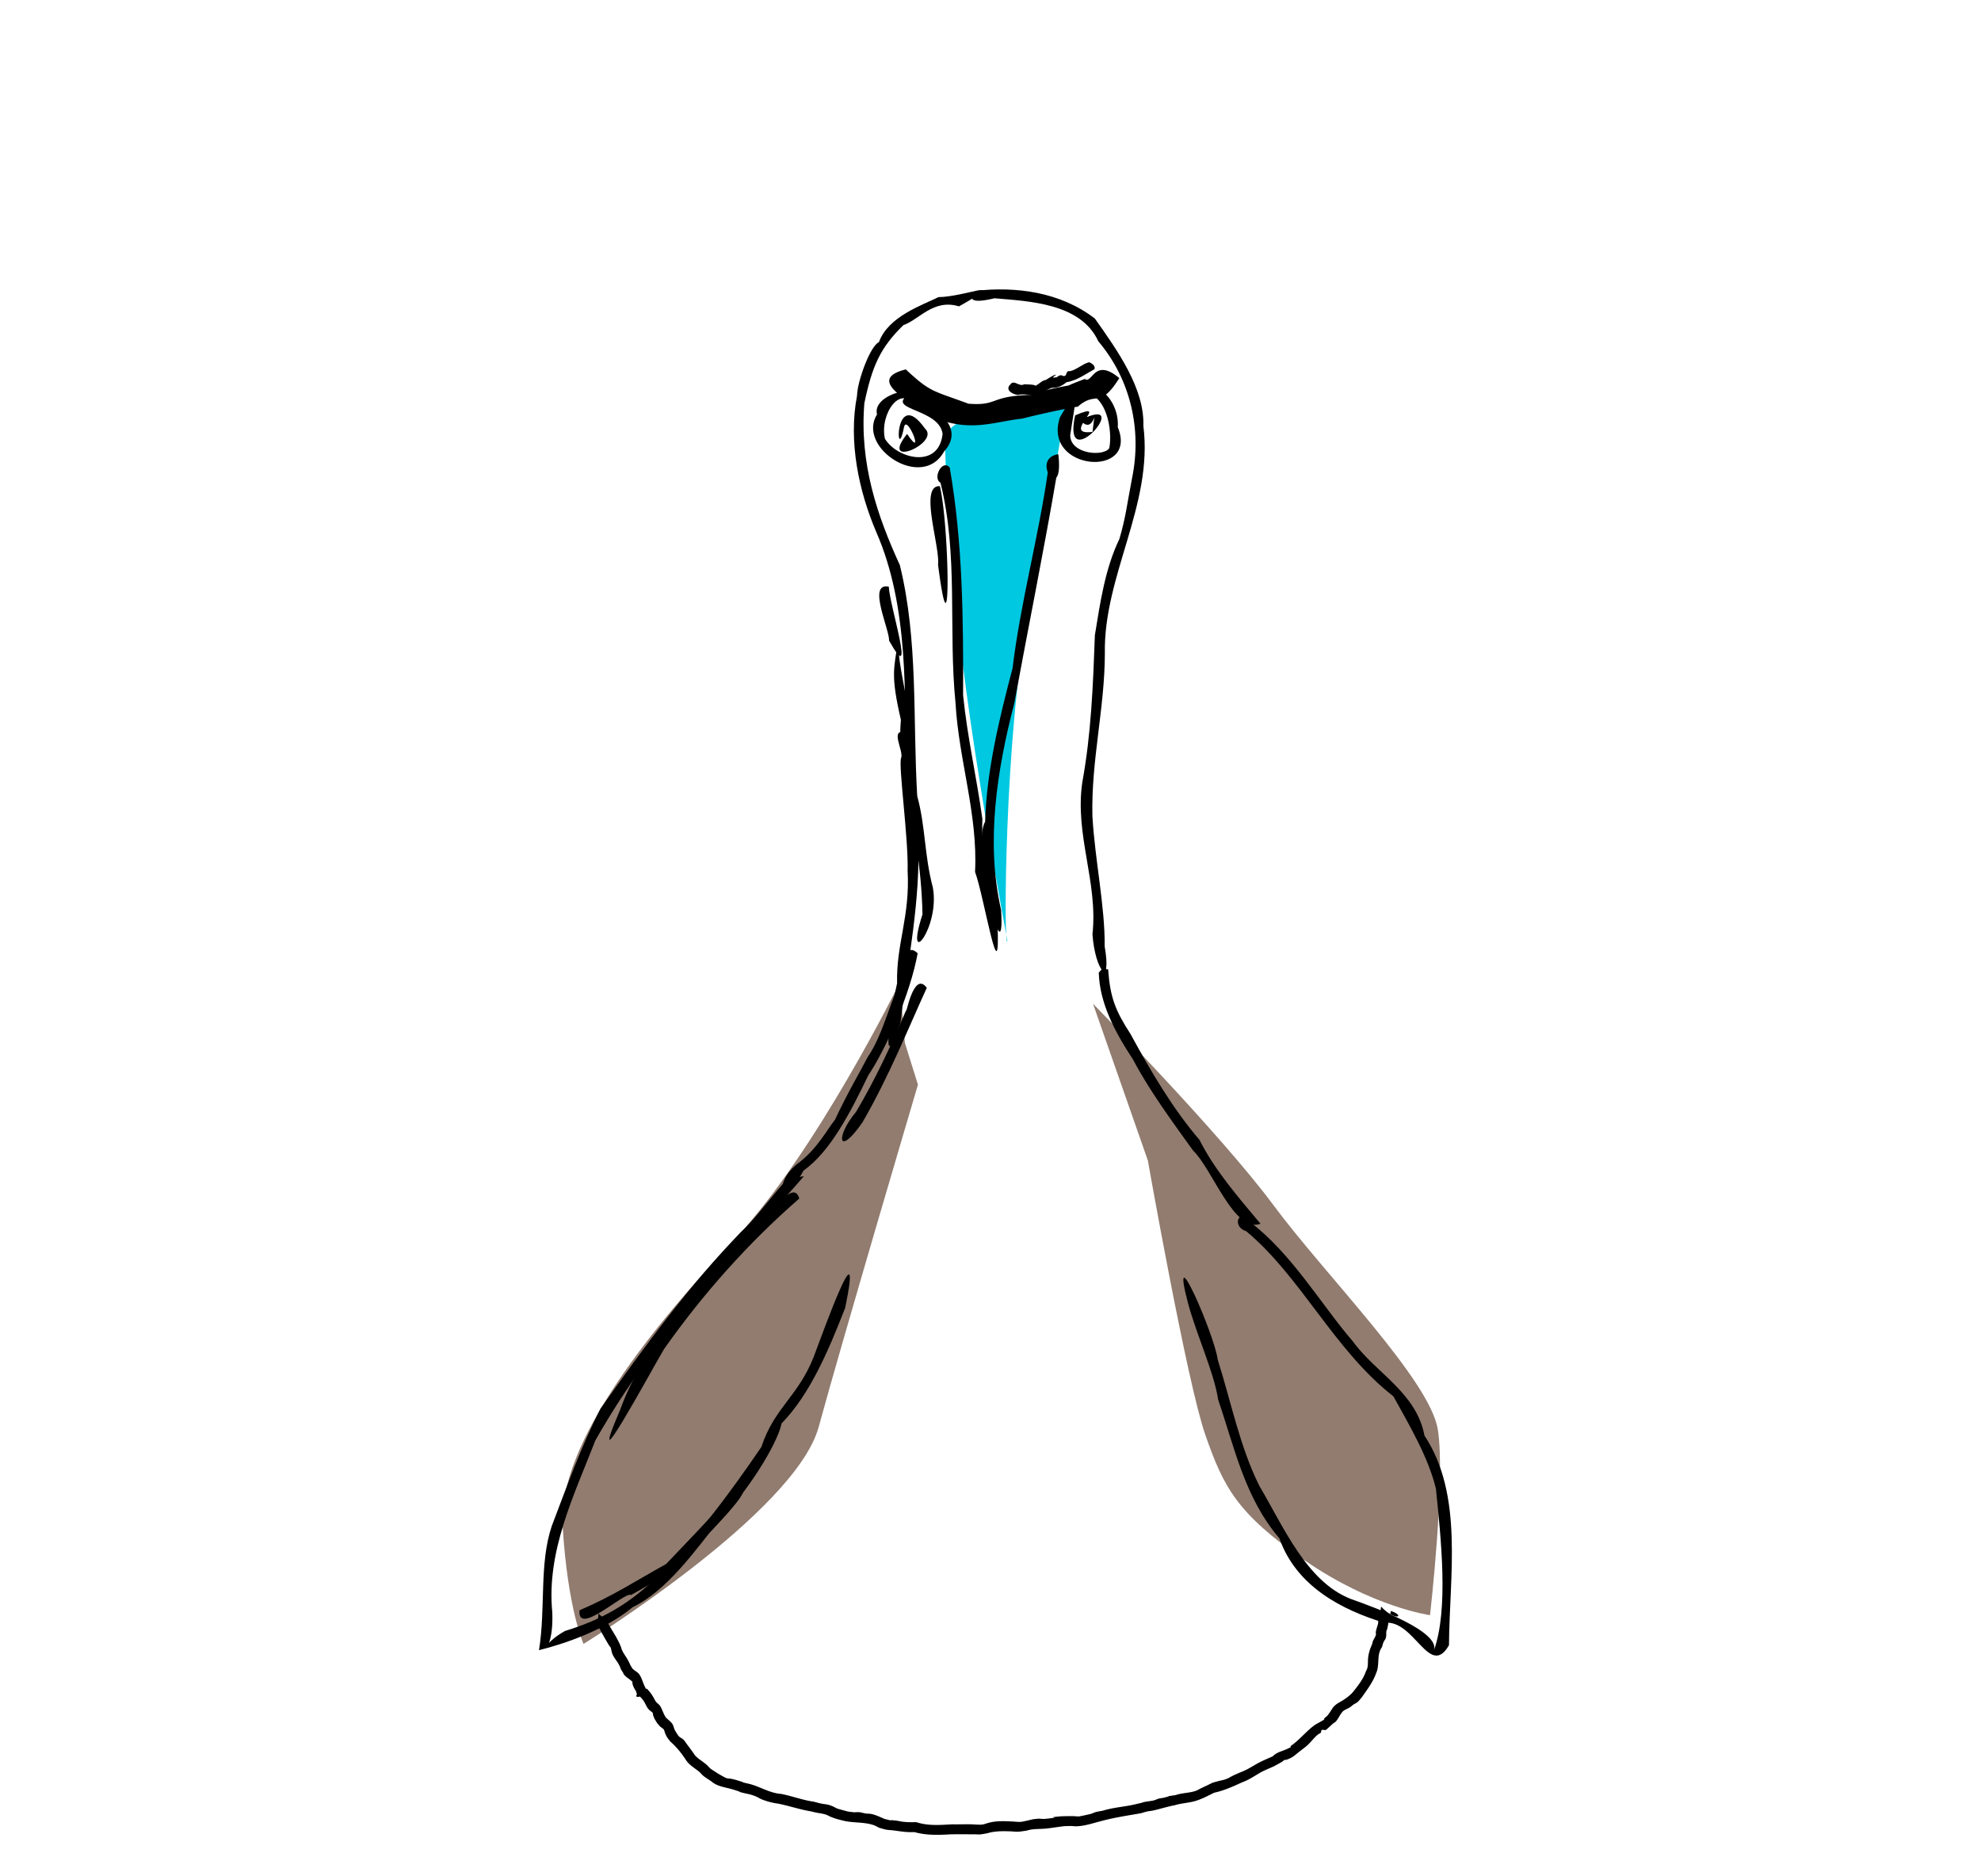 <svg xmlns="http://www.w3.org/2000/svg" viewBox="0 0 198.438 187.854" height="710" width="750">
    <g stroke-width="1.325">
        <path d="M94.658 44.24c.414 16.678 3.215 33.357 6.255 50.035-.394.984-.283-20.555 2.001-32.273 1.983-10.175 4.003-22.015 4.003-22.015-5.103 1.81-12.071.814-12.259 4.253z" fill="#00c8e1" fill-rule="evenodd"/>
        <path d="M90.119 98.425s-8.375 17.01-16.488 25.647c-8.113 8.636-17.796 20.413-17.272 28.788.523 8.374 2.093 11.776 2.093 11.776s21.198-13.085 23.554-21.721c2.355-8.636 9.945-34.284 9.945-34.284l-1.309-4.187zM109.485 100.519s12.823 13.085 18.057 20.15c5.235 7.067 15.703 17.535 16.488 22.508.785 4.972-.785 18.58-.785 18.58s-5.758-.785-12.562-5.495c-6.804-4.71-8.113-7.328-9.945-12.562-1.832-5.234-5.757-27.48-5.757-27.48z" fill="#917c6f" fill-rule="evenodd"/>
        <g stroke-width=".615">
            <path d="M96.063 30.683c-2.564-.784-4.006 1.348-5.562 1.872-2.334 2.266-3.146 4.131-3.918 7.827-.494 6.042 1.285 11.27 3.554 16.208 1.859 7.571 1.285 15.412 1.742 23.14.841 3.046.704 5.92 1.562 9.142.758 4.062-2.907 8.474-1.035 2.7-.09-4.725-.948-9.12-1.75-13.695.04-8.235.365-17.17-2.866-24.56-1.76-4.11-2.828-9.087-1.94-13.692.024-1.427 1.325-4.997 2.194-5.36.937-2.596 4.378-3.714 5.965-4.51 2.595-.014 7.359-2.069 2.054.928z"/>
            <path d="M97.713 29.13c3.984-.457 8.455.078 11.961 2.772 2.287 3.234 4.979 7 4.86 10.767 1 7.897-4.013 14.99-3.86 22.797-.013 5.476-1.385 10.752-1.246 16.28.257 4.419 1.27 9.056 1.227 13.022.732 4.3-.953 2.528-1.222-1.19.573-5.245-1.796-9.947-1.016-15.244.89-4.869 1.076-9.7 1.258-14.72.519-3.175 1.017-6.673 2.454-9.63.638-2.155.77-3.511 1.279-6.142.978-4.788-.133-9.825-3.387-13.659-1.757-3.827-6.944-4.012-10.388-4.31.058-.043-3.385.947-1.92-.742zM95.131 46.817c1.316 7.521 1.367 15.195 1.344 22.817.43 4.227 1.355 8.217 1.929 12.373-.136 3.564.736 6.624 1.518 10.506.306 7.571-1.331-2.705-2.25-5.194.294-5.763-1.638-11.207-1.96-16.95-.727-7.26.307-14.806-1.505-22.025-.815-.449.176-2.4.924-1.527z"/>
            <path d="M105.886 47.4c-1.294 7.623-2.882 15.406-4.288 23.053-1.733 6.668-2.87 13.9-1.318 20.673.46 7.5-3.01-6.575-1.6-8.82.153-5.13 1.403-10.267 2.75-15.39.79-6.546 2.582-13.048 3.525-19.581l.484-.23.447.295z"/>
            <path d="M106.014 45.488c.604 5.263-2.939.45 0 0zM94.146 48.692c.929 3.779 1.193 18.594-.182 7.848.209-1.845-1.934-7.986.182-7.848zM90.735 36.996c2.493 2.325 2.672 2.097 6.277 3.435 3.027.23 2.04-.77 6.291-.887.642-.235 1.522-.572 4.375-1.047-2.51.714 2.879-1.25.989-.53.764.499.944-2.204 3.453-.1-1.993 3.184-2.28 1.203-4.153 2.86-.783.11-3.428.65-5.564 1.196-3.134.342-5.535 1.59-9.872-.547.99-.151-6.721-3.165-1.796-4.38zM60.706 162.185c.464.954 1.14 1.803 1.51 2.797.119.495.471.863.698 1.303.448.87-.049-.014.376.725.175.287.56.408.748.678.25.359.356.81.543 1.202.053.097.091.204.16.29.017.02-.007-.083.016-.073.071.031.122.098.174.156.243.267.424.527.592.85.055.095.102.196.165.287.119.17.32.271.432.445.242.373.323.796.582 1.16.226.24.53.42.69.718.08.147.104.319.173.471.088.197.264.452.384.636.14.182.378.25.532.413.126.134.22.294.33.441.279.373.556.73.81 1.12.34.37.787.606 1.162.937.139.122.25.272.392.39.069.057.676.447.763.503.165.094.677.393.837.445.15.048.313.037.468.067.191.039.382.082.568.14 1.384.424-.105.053 1.095.335 1.195.26 2.106.945 3.343 1.04 1.105.214 2.16.626 3.276.78.226.058.449.125.677.174.594.126.553.033 1.134.254.19.072.36.188.55.262.104.041 1.047.293 1.06.297l.609.072c.181-.002.364-.025.545-.006.2.02.391.092.59.122.206.031.418.017.622.06.433.094.894.317 1.297.491 1.215.287-.015.036 1.144.163.2.022.396.075.596.103.48.067.95.068 1.432.053 1.176.392 2.389.285 3.6.22.611.014 1.223-.015 1.833-.003.245.005.923.062 1.182.026.193-.027.377-.103.565-.155.84-.242 1.7-.19 2.559-.146.23.012.461.048.692.033.235-.016.465-.085.697-.127.224-.05.446-.12.674-.149.903-.116.516.045 1.375-.053 1.574-.18-.38-.07 1.212-.219.236-.022.474-.017.71-.025.221 0 .442-.003.663.001.191.004.383.037.574.022a22.3 22.3 0 0 0 1.152-.25c.171-.05.33-.138.501-.184.23-.062.466-.092.699-.137.854-.266 1.748-.357 2.625-.51.42-.073.834-.184 1.251-.275.392-.152.818-.144 1.22-.244.174-.043.333-.13.505-.176.178-.047.364-.059.542-.103 1.19-.298-.447-.007 1.15-.255.646-.224 1.358-.201 2.004-.418.173-.058.328-.161.493-.24 1.158-.555.063-.017 1.202-.58.21-.058.42-.119.63-.173.173-.045.35-.072.52-.125.465-.142.48-.203.922-.421.196-.097.602-.27.805-.359.701-.254 1.279-.693 1.944-1.02.398-.196.811-.361 1.213-.55.398-.428 1.02-.518 1.519-.773.338-.173.362-.13.238-.232.844-.562 1.47-1.366 2.261-1.985.341-.283.766-.434 1.124-.69.03-.021-.005-.082.02-.111.086-.103.208-.17.3-.268.1-.105.334-.465.4-.564.079-.113.14-.24.235-.339.342-.35.494-.377.886-.62.38-.237.707-.484 1.013-.809.514-.642 1.07-1.336 1.335-2.125.265-.424.17-.868.218-1.328.05-.485.196-.941.4-1.377.028-.108.042-.222.085-.326.057-.14.271-.455.3-.647.014-.083-.027-.168-.014-.25.047-.292.158-.57.231-.857.01-.116.005-.233.027-.346.033-.171.098-.335.137-.504.11-.27.075-.564.137-.84 1.402 1.504 2.514.981.981.435-.076.446-.26.854-.271 1.31-.031.154-.054.31-.093.463-.023.094-.078.18-.093.275-.024.165.004.334-.022.498-.064.394-.135.273-.28.627-.059.147-.09.303-.137.455-.57.762-.197 1.751-.58 2.591-.315.894-.903 1.666-1.444 2.437-.143.158-.268.335-.429.475-.112.098-.259.149-.382.233-.122.084-.23.187-.352.271-.22.15-.488.226-.696.392-.092.073-.15.18-.225.27-.172.252-.302.536-.502.766-.08.09-.197.137-.289.215-.24.204-.457.435-.705.629-.149.116-.515-.215-.497.272-.129.087-.269.16-.387.26-.281.24-.507.538-.767.8-.338.342-.296.292-.69.598l-.358.277c-.469.367-.564.504-1.055.711a1.492 1.492 0 0 1-.353.11c-.023.004.052-.072.032-.06-.137.08-.26.18-.39.27l-.743.41c-.463.214-.963.4-1.406.655-.58.336-1.133.722-1.77.946-.916.42-1.83.835-2.821 1.05-.608.298-1.229.635-1.88.827-.675.199-1.388.217-2.061.424-.741.138-1.452.371-2.186.535-.186.042-.38.048-.565.09-.221.048-.436.12-.654.18-1.29.229-2.584.416-3.85.752-.85.212-1.675.511-2.56.554-.179.009-.358-.023-.537-.026-.201-.004-.403.004-.604.006-.661.059-1.31.187-1.97.25-.648.062-1.31 0-1.941.212-.285.035-.567.091-.853.104-.232.01-.463-.029-.695-.037-.798-.028-1.582-.044-2.357.186-.243.04-.484.097-.73.117-.187.016-.376-.01-.565-.009-.804.001-1.607-.014-2.41.004-1.218.07-2.431.11-3.618-.228-.773.043-1.346-.072-2.101-.167-.233-.029-.47-.03-.7-.072-.245-.045-.481-.127-.722-.19-.168-.084-.327-.187-.504-.25-.967-.347-2.038-.22-3.027-.448-.492-.126-.74-.172-1.2-.353-.55-.216-.323-.209-.91-.349-.202-.048-.41-.069-.612-.11-.21-.043-.417-.096-.626-.144-1.104-.186-2.167-.553-3.266-.769a6.813 6.813 0 0 1-1.622-.428c-.185-.076-.352-.193-.536-.27-.512-.216-.726-.24-1.268-.362-2.292-.597 1.013.29-1.07-.353-.738-.228-1.524-.272-2.146-.796-.274-.199-.571-.365-.834-.578-.132-.108-.231-.251-.36-.363-.441-.38-.971-.656-1.32-1.14-.463-.713-.979-1.37-1.62-1.928-.294-.39-.323-.378-.515-.825-.055-.128-.067-.321-.182-.43-.1-.095-.227-.162-.327-.258-.11-.104-.2-.228-.3-.342-.196-.328-.273-.414-.392-.77-.028-.081-.003-.183-.055-.254-.085-.116-.232-.173-.332-.278-.22-.232-.282-.389-.425-.661-.112-.25-.284-.438-.465-.643-.103-.117-.564.205-.344-.315-.051-.07-.062-.163-.093-.244-.182-.323-.264-.415-.357-.764-.017-.064.02-.146-.02-.199-.185-.246-.825-.535-.917-.903-.59-.925.018.087-.384-.741-.24-.495-.691-.887-.782-1.46-.123-.53.013-.108-.356-.724-.402-.672-.774-1.364-1.15-2.052.557-1.36-.382-1.178.96-.364z"/>
            <path d="M80.531 117.788c-1.933 2.284-5.484 5.988-8.037 8.928-4.779 5.44-9.27 11.223-12.852 17.53-2.163 5.562-4.91 11.108-4.321 17.208.207 5.06-2.26 3.886 1.275 1.888 3.512-1.077 6.09-2.5 8.824-5.028 3.883-3.633 7.68-8.747 10.852-13.41 1.276-3.905 3.676-5.05 5.233-9.005 1.07-2.838 4.95-13.644 3.16-4.927-1.694 4.347-3.543 8.68-6.37 11.58-.456 2.187-3.62 7.119-6.09 9.499-2.61 3.32-5.412 7.262-8.836 8.912-2.774 2.31-6.962 3.707-9.377 4.3.683-4.261.005-8.605 1.271-12.41 1.475-3.859 2.88-7.86 4.89-11.777 4.368-6.17 8.796-12.243 14.058-17.68 2.118-1.885 5.786-7.535 5.792-5.517zM125.253 122.41c4.183 3.192 7.146 8.319 10.24 11.9 2.34 3.232 6.37 5.117 7.198 9.465 3.925 5.942 2.506 13.95 2.453 20.996-1.95 3.377-3.468-2.616-6.46-2.245-4.291-1.298-8.84-3.661-10.523-8.458-3.472-4.06-4.47-9.025-6.139-13.894-.417-2.748-2.08-6.25-3.005-9.61-1.954-7.407 2.647 3.112 2.965 5.614 1.364 4.312 2.219 8.746 4.185 12.661 2.372 4 4.7 9.546 9.113 11.283 2.58.909 9.003 3.29 8.356 5.166 1.48-4.12.712-11.137.201-16.205-.771-3.138-2.567-6.183-4.255-9.237-5.95-4.63-9.245-11.97-14.765-16.554-1.47-.435-.738-2.426.436-.882z"/>
            <path d="M91.923 95.474c-.743 4.068-3.134 9.51-4.948 12.224-1.896 3.95-3.865 7.668-6.479 9.531-2.255 4.059-3.168 1.132-.372-.864 1.85-1.483 2.743-3.266 3.526-4.24 1.175-2.536 2.506-4.785 3.275-6.272 1.578-2.274 2.365-6.054 3.607-8.291-.034-.892.147-3.29 1.39-2.088zM80.063 120.034c-5.074 4.412-9.704 9.608-13.555 15.089-1.224 2.058-8.059 14.678-4.414 6.129 2.97-8.17 9.72-13.877 15.237-20.42.726-.174 2.249-2.482 2.732-.798z"/>
            <path d="M92.837 98.928c-1.723 3.755-3.822 8.97-6.44 13.468-2.45 3.559-2.758 1.48-.643-1.05 1.939-3.261 3.532-6.696 5.027-10.2-.067.768.718-4.032 2.056-2.218zM58.053 161.268c3.293-1.401 5.695-2.982 8.682-4.64 1.501-1.564 4.59-4.803 6.378-6.795 3.932-2.44-2.059 3.743-3.197 4.85-1.996 2.379-3.597 3.313-6.71 5.06-.568-.43-5.415 4.23-5.153 1.525zM111.003 97.087c.203 2.807.716 4.11 2.238 6.464 1.988 3.642 4.152 7.377 6.914 10.613 1.5 2.965 3.7 5.525 6.109 8.393-2.622.986-4.81-5.475-6.745-7.321-2.023-2.805-4.442-6.101-6-9.086-1.907-2.9-3.356-5.69-3.457-8.743l.381-.424.56.104z"/>
            <path d="M90.859 73.415c.498 3.345.12 6.131 1.108 10.464.28 6.384-1.062 12.393-1.766 18.563-2.19 6.27-.834-1.906-.339-3.968-.093-3.974 1.304-6.653 1.055-11.25.088-3.307-.937-10.513-.655-11.317.31-.705-1.298-3.147.597-2.492z"/>
            <path d="M89.938 64.305c.132 2.633.766 4.654 1.262 8.17 1.357 5.998-1.48 5.45-.955-.376-1.061-4.571-.678-5.16-.307-7.794z"/>
            <path d="M89.03 58.758c.09 1.93 2.815 10.359.031 5.404.047-1.141-2.222-5.873-.03-5.404zM109.618 36.983c-.75.404-1.458.922-2.279 1.17-.244.091-.834.233-.83.04.183-.119.814-.223.331.071-.455.416-1.085.677-1.706.535.27-.086.58-.067.138.078-.279.078-.792.44-.88.384.437-.102-.433.435-.654.332-.588-.003-1.174-.185-1.76-.041-.502-.04-1.353-.479-.78-1.042.387-.546.871.272 1.394-.023.34.022 1.062-.004 1.17.173-.5.28.381-.276.518-.39.291-.255.778-.269.32-.124.316-.18 1.113-.723 1.183-.6-.28.166-.469.377-.022.23.003.17.39-.378.693-.13.548.123.188-.564.723-.47.697-.155 1.255-.732 1.912-.897.267.078.693.387.529.704z"/>
        </g>
        <path d="M91.663 40.773c-1.33-2.431-3.58.615-3.02 3.165 1.202 2.003 5.4 3.07 5.778-.484-.313-2.467-5.36-2.39-3.633-3.752 2.089.591 6.236 2.785 3.78 5.518-2.19 3.972-8.781-.415-6.717-3.719-.603-2.34 5.935-3.489 3.812-.728z"/>
        <path d="M90.863 43.459c1.866 2.77-.024-2.125-.31-.667-.819 4.11-1.052-4.312 2.108.133 1.57 1.437-4.664 4.118-1.798.534zM106.96 40.215c1.514-3.465 5.238-.723 5.008 2.565 2.12 5.156-7.596 4.39-5.796-.977 2.261-3.968 1.463-1.344 1.03 1.807.041 1.882 3.338 2.145 3.914 1.273.332-1.56-.138-5.711-3.01-5.673 2.155-1.402-.652 2.632-1.146 1.005z"/>
        <path d="M108.222 42.068c5.638-2.808-1.923 6-.524-.47 3.777-1.617-1.612 2.083 1.74 1.656.376-3.335.21.565-1.216-1.186z"/>
    </g>
</svg>
